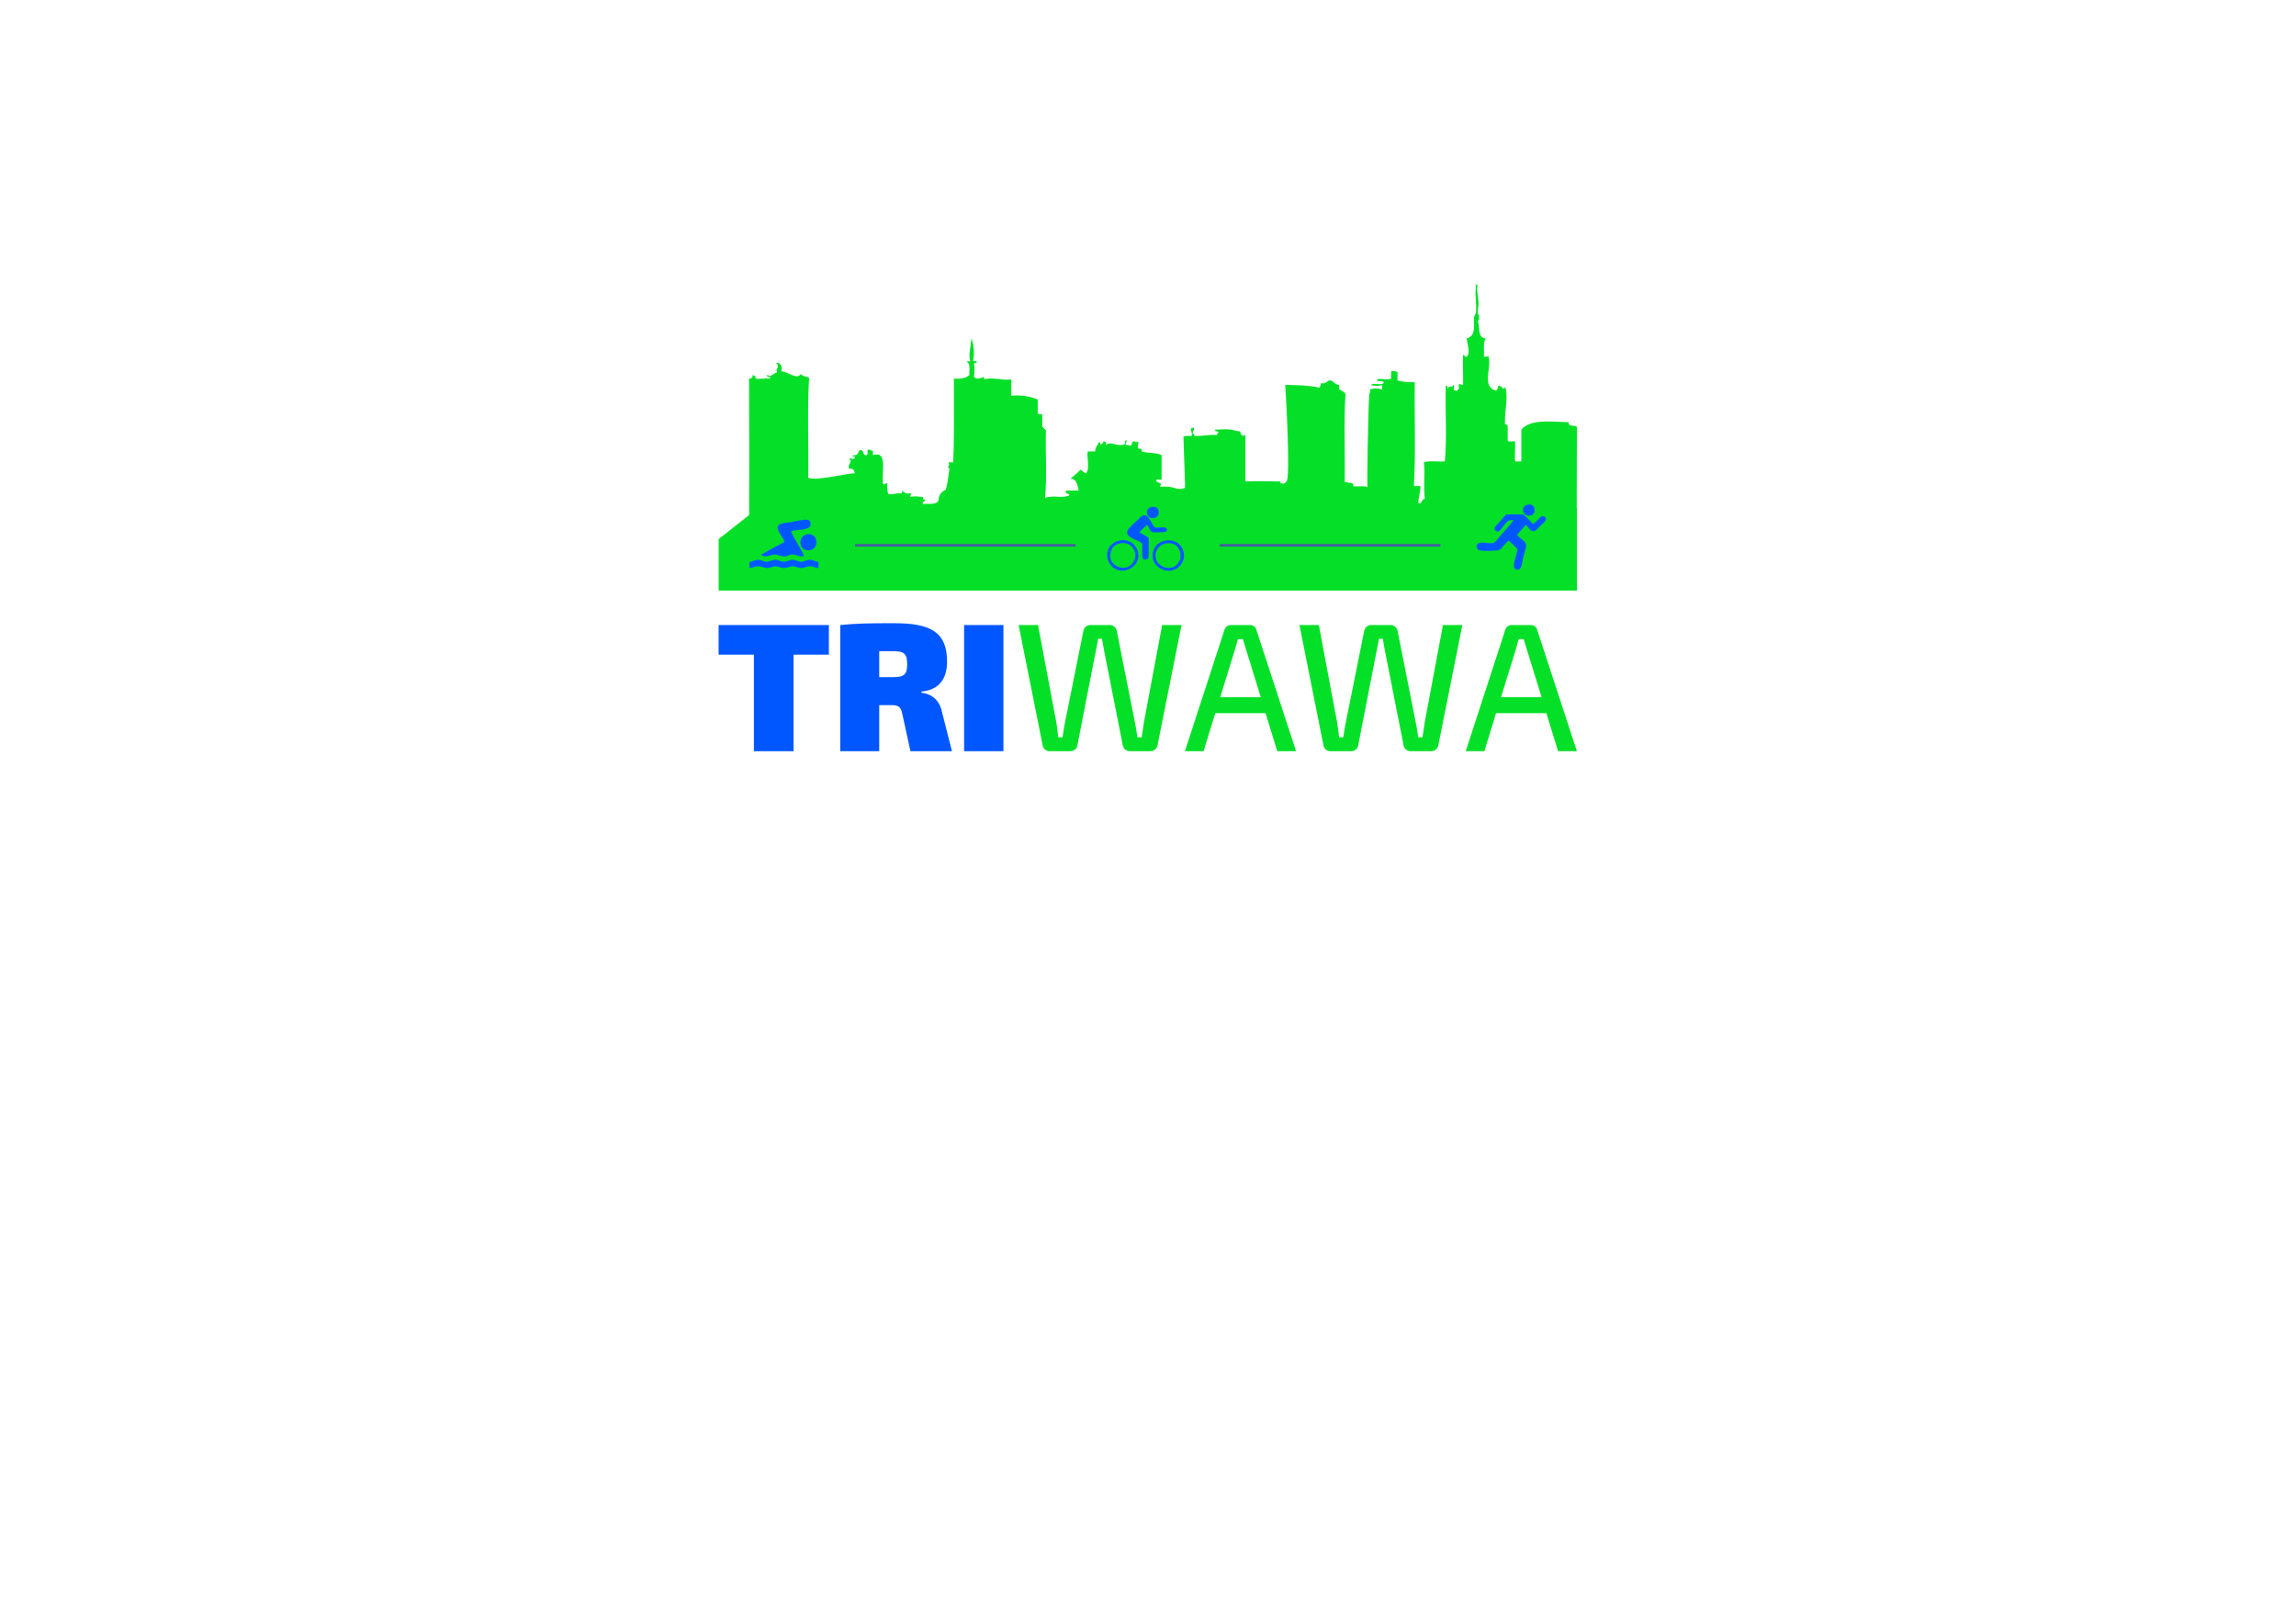 <?xml version="1.0" encoding="UTF-8" standalone="no"?>
<svg
   xmlns:dc="http://purl.org/dc/elements/1.1/"
   xmlns:cc="http://creativecommons.org/ns#"
   xmlns:rdf="http://www.w3.org/1999/02/22-rdf-syntax-ns#"
   xmlns:svg="http://www.w3.org/2000/svg"
   xmlns="http://www.w3.org/2000/svg"
   viewBox="0 0 1488.188 1052.362"
   height="1052.362"
   width="1488.188"
   xml:space="preserve"
   version="1.1"
   id="svg4136"><defs
     id="defs4140"><clipPath
       id="clipPath4150"
       clipPathUnits="userSpaceOnUse"><path
         id="path4152"
         d="m 0,841.89 1190.55,0 L 1190.55,0 0,0 0,841.89 Z" /></clipPath></defs><g
     transform="matrix(1.25,0,0,-1.25,0,1052.362)"
     id="g4144"><g
       id="g4355"><g
         id="g4174"
         transform="translate(817.671,620.607)"><path
           d="m 0,0 c -1.107,1.092 -4.656,-0.249 -4.247,2.363 -9.17,0.278 -19.551,1.829 -24.56,-3.778 l 0,-16.528 c -0.973,0.28 -3.097,-0.584 -3.3,0.473 -0.177,3.265 0.253,8.107 0,9.916 -1.137,0.288 -3.426,-0.592 -3.779,0.472 l 0,7.557 c -0.193,0.91 -1.837,0.371 -1.417,1.888 -0.101,6.868 1.941,13.625 0,18.42 -0.616,-2.635 -1.808,0.99 -3.306,0.47 -0.712,-0.706 -0.145,-2.692 -1.89,-2.36 -7.332,2.587 -0.855,13.22 -3.778,18.418 0.471,-1.421 -1.051,-0.837 -1.895,-0.946 0.143,3.327 -0.54,7.47 0.948,9.448 -4.754,0.248 -2.743,6.544 -4.249,8.97 1.556,0.757 -0.063,1.765 0.948,2.834 -1.717,0.939 -0.391,3.833 -0.471,6.613 -0.097,3.098 -1.207,6.989 -0.477,9.444 -1.641,0.16 -0.832,-1.185 -0.946,-1.888 -0.571,-3.473 0.636,-8.734 0,-12.751 -0.144,-0.923 -0.862,-1.445 -0.943,-2.363 -0.305,-3.484 1.36,-9.521 -3.779,-10.859 0.134,-2.635 2.184,-7.551 0,-9.448 -1.285,-0.341 -0.951,0.942 -1.888,0.946 -0.224,-4.431 0.133,-9.958 0,-15.588 -1.176,0.053 -1.462,0.887 -2.358,0 0.664,-2.811 0.029,-1.479 -0.95,-3.303 -0.079,0.55 -0.745,0.513 -1.417,0.473 -0.27,0.831 0.574,2.774 -0.471,2.83 0.137,-1.56 -2.238,-0.127 -2.835,-1.886 -0.042,0.742 0.067,1.638 -0.944,1.416 -0.314,-12.911 0.633,-27.074 -0.469,-39.196 -3.515,-0.269 -8.124,0.565 -10.862,-0.474 0.722,-6.642 -0.381,-11.947 0.471,-18.889 -2.103,-0.396 -1.339,-2.918 -3.309,-2.361 -0.097,3.748 1.339,6.184 0.948,8.972 -0.976,0.281 -3.105,-0.583 -3.306,0.472 1.015,15.559 0.212,35.626 0.468,53.367 -3.358,-0.054 -6.503,0.098 -8.965,0.943 l 0,4.251 c -0.615,0.649 -2.056,0.467 -3.315,0.472 l 0,-3.776 c -2.468,-1.245 -6.394,0.822 -7.553,-0.947 0.883,-0.689 3.133,-0.019 3.784,-0.943 -0.484,-2.198 -5.439,0.082 -6.617,-1.421 1.499,-0.653 4.168,-0.653 5.666,0 -0.256,-0.683 0.554,-2.437 -0.47,-2.358 -1.456,0.872 -5.201,0.674 -6.136,-0.472 1.169,-0.072 0.137,-1.601 0,-1.89 -0.64,-9.263 -1.179,-46.108 -0.949,-48.17 -2.692,0.803 -4.586,-0.057 -7.555,0.472 1.491,2.077 -3.147,1.379 -4.255,2.358 0.269,14.797 -0.556,32.849 0.478,45.34 -0.782,1.11 -1.976,1.804 -3.302,2.362 l 0,2.358 c -2.285,0.087 -2.686,2.045 -4.732,2.364 -1.934,-0.109 -1.961,-2.125 -4.719,-1.415 -0.258,-0.843 -0.242,-1.961 -0.943,-2.363 -5,1.242 -12.884,1.384 -17.617,1.414 0.328,-3.365 2.864,-49.38 0.617,-50.06 0.024,0.605 -0.189,-1.701 -2.834,-0.943 -1.327,0.005 1.118,1.287 -0.949,0.943 -8.21,0.071 -9.198,0.357 -17.471,0 -0.09,6.38 0.068,16.202 0,24.088 -2.634,-1.287 -2.429,1.685 -2.838,1.889 -0.274,0.138 -1.829,0.185 -2.829,0.472 -3.707,1.062 -6.189,0.429 -9.92,0.473 -0.691,-1.796 2.113,-0.093 1.423,-1.887 -0.373,-0.108 -0.551,-0.398 -0.477,-0.947 -5.42,0.282 -6.762,-0.632 -11.804,-0.471 0.144,0.927 -0.643,0.934 -0.948,1.418 0.081,0.718 1.745,3.236 0,2.829 -1.91,-0.508 0.15,-2.248 -0.47,-4.247 -1.477,-0.097 -3.467,0.319 -4.249,-0.472 0.166,-7.685 0.974,-25.016 0.803,-26.449 -4.968,-1.813 -5.145,1.464 -13.084,0.474 1.837,2.629 -1.412,1.715 -1.89,3.304 0.058,1.043 2.005,0.203 2.83,0.475 l 0,12.749 c -3.554,1.465 -7.113,0.873 -10.387,1.889 0.879,2.139 -1.698,0.821 -1.887,1.888 -0.517,1.801 1.252,2.948 -0.47,3.308 -0.31,-1.415 -1.011,0.451 -1.895,0 -1.315,-0.728 -0.07,-1.705 -1.889,-2.361 -0.08,0.698 -1.138,0.433 -1.883,0.472 -0.667,1.352 1.465,2.577 -0.478,2.361 l 0,-1.89 c -4.708,-1.818 -6.931,2.021 -9.914,-0.471 0.13,1.234 -0.173,2.033 -1.42,1.889 0.08,-1.183 -1.054,-1.148 -1.413,-1.889 -0.043,0.741 0.058,1.636 -0.945,1.416 -0.92,-2.234 -1.774,-2.406 -1.89,-4.723 l -3.777,0 c -0.764,-2.149 1.286,-9.292 -0.948,-11.334 -1.262,0.31 -1.79,1.355 -2.831,1.889 -1.497,-1.808 -3.521,-3.096 -5.196,-4.722 3.63,0.058 3.703,-4.508 4.25,-6.141 l -6.611,0 c -0.589,-2.006 1.569,-1.262 1.89,-2.361 -3.835,-1.983 -8.274,0.268 -12.749,-1.415 1.088,10.712 0.158,23.449 0.467,34.946 -0.556,0.704 -1.181,1.335 -1.887,1.888 l 0,6.14 c -0.286,0.818 -2.24,-0.035 -2.36,0.946 l 0,7.081 c -3.978,1.74 -9.887,2.546 -13.7,1.891 l 0,8.504 c -5.086,-0.631 -9.886,1.367 -14.164,0 l 0,1.414 c -1.233,-0.729 -4.195,-1.745 -5.196,0 0.38,2.861 0.328,5.286 0,7.085 0.74,0.044 1.636,-0.065 1.412,0.944 -0.701,0.08 -1.738,-0.169 -1.88,0.472 0.882,3.268 0.338,8.769 -0.95,11.336 0.018,-3.617 -1.703,-8.399 -0.471,-11.808 l -1.889,0 c 2.327,-2.226 1.125,-4.459 1.42,-7.083 -1.65,-1.661 -4.412,-2.204 -8.034,-1.888 -0.057,-14.659 0.236,-35.124 -0.471,-43.451 l -2.358,0 c 0.419,-1.378 0.601,-1.628 -0.476,-2.361 0.596,-0.194 0.968,-0.608 0.945,-1.417 -0.826,-4.18 -0.654,-6.525 -1.89,-10.389 -2.118,-1.027 -3.674,-2.622 -3.774,-5.667 -1.365,-2.682 -6.221,-1.199 -8.029,-1.89 -0.688,1.786 1.297,0.905 0.948,2.361 -0.849,-0.06 -1.108,0.469 -0.948,1.418 -3.354,0.214 -3.84,0.599 -6.614,0 -0.103,0.891 0.535,1.039 0.472,1.891 -2.431,-0.385 -3.711,0.381 -4.722,1.413 -0.073,-0.553 0.081,-1.339 -0.475,-1.413 -3.433,0.099 -3.175,-0.578 -6.609,-0.474 -0.636,1.308 -0.751,4.924 -0.477,5.665 -0.835,0.281 -1.956,-1.381 -2.353,0 -0.716,6.014 2.635,17.134 -5.196,14.641 l 0,2.363 c -1.339,-0.392 -1.221,0.665 -2.36,0.47 -1.079,-0.341 0.43,-3.267 -1.422,-2.833 -1.862,0.027 -0.462,3.314 -3.302,2.363 -0.625,-1.266 -0.886,-2.894 -3.307,-2.363 -0.357,-2.139 1.298,0.722 0.946,-1.418 0.075,-1.336 -2.916,0.394 -2.834,-0.943 2.399,-0.573 -1.22,-2.292 0,-4.721 1.888,0.156 2.806,-0.659 2.834,-2.363 -3.146,0.127 -19.785,-4.089 -24.084,-2.361 0.281,17.189 -0.592,35.534 0.468,51.948 -1.526,0.521 -3.416,0.679 -4.252,1.89 -2.342,-3.205 -6.224,1.146 -10.386,1.417 0.841,0.041 0.596,5.087 -2.366,4.251 2.266,-2.42 -0.949,-2.893 0.476,-4.723 -2.36,-0.669 -2.899,-2.843 -5.194,-1.416 -0.697,-1.798 2.11,-0.092 1.417,-1.888 -3.315,0.187 -5.105,-0.413 -7.557,0 0.409,1.51 -0.73,1.476 -1.417,1.888 0.131,-1.238 -0.644,-2.032 -1.89,-1.888 0.097,-26.586 0.173,-46.583 0.063,-70.745 l -15.824,-12.497 0,-26.683 445.046,0 0,42.989 -0.115,0 C -0.109,-27.523 0,-8.145 0,0"
           style="fill:#04e028;fill-opacity:1;fill-rule:evenodd;stroke:none"
           id="path4176" /></g><g
         id="g4178"
         transform="translate(600.151,455.176)"><path
           d="m 0,0 c -0.477,-1.608 -1.805,-2.75 -3.699,-2.75 l -10.526,0 c -1.8,0 -3.315,1.142 -3.693,2.846 l -9.483,48.068 c -0.473,2.464 -0.944,4.929 -1.329,7.392 l -1.986,0 c -0.479,-2.463 -0.858,-5.024 -1.428,-7.392 L -41.528,0.096 c -0.28,-1.704 -1.895,-2.846 -3.694,-2.846 l -10.626,0 c -1.793,0 -3.221,1.142 -3.6,2.75 l -12.513,62.669 10.05,0 9.384,-49.87 c 0.478,-2.558 0.763,-5.308 1.142,-8.343 l 2.178,0 c 0.379,3.035 0.858,5.687 1.42,8.343 l 9.387,46.743 c 0.378,1.799 1.707,3.127 3.606,3.127 l 10.141,0 c 1.801,0 3.229,-1.328 3.608,-3.127 l 9.285,-46.837 c 0.569,-2.749 1.042,-5.595 1.421,-8.249 l 2.184,0 c 0.471,2.654 0.758,5.596 1.234,8.156 l 9.381,50.057 10.054,0 L 0,0 Z"
           style="fill:#04e028;fill-opacity:1;fill-rule:nonzero;stroke:none"
           id="path4180" /></g><g
         id="g4182"
         transform="translate(646.086,505.234)"><path
           d="m 0,0 c -0.473,1.707 -1.137,3.605 -1.613,5.313 l -2.56,0 L -5.692,0 l -7.672,-24.839 21.041,0 L 0,0 Z m -15.928,-33.085 -6.068,-19.722 -9.671,0 20.482,62.858 c 0.472,1.611 1.799,2.561 3.506,2.561 l 9.671,0 c 1.608,0 3.033,-0.95 3.412,-2.561 l 20.571,-62.858 -9.765,0 -6.068,19.722 -26.07,0 z"
           style="fill:#04e028;fill-opacity:1;fill-rule:nonzero;stroke:none"
           id="path4184" /></g><g
         id="g4186"
         transform="translate(745.756,455.176)"><path
           d="m 0,0 c -0.471,-1.608 -1.799,-2.75 -3.697,-2.75 l -10.528,0 c -1.795,0 -3.314,1.142 -3.693,2.846 L -27.4,48.164 c -0.473,2.464 -0.945,4.929 -1.33,7.392 l -1.986,0 c -0.472,-2.463 -0.856,-5.024 -1.421,-7.392 L -41.528,0.096 c -0.279,-1.704 -1.892,-2.846 -3.694,-2.846 l -10.619,0 c -1.8,0 -3.221,1.142 -3.598,2.75 l -12.52,62.669 10.049,0 9.389,-49.87 c 0.473,-2.558 0.757,-5.308 1.136,-8.343 l 2.179,0 c 0.379,3.035 0.857,5.687 1.423,8.343 l 9.388,46.743 c 0.379,1.799 1.708,3.127 3.601,3.127 l 10.148,0 c 1.799,0 3.222,-1.328 3.601,-3.127 l 9.291,-46.837 c 0.565,-2.749 1.042,-5.595 1.421,-8.249 l 2.179,0 c 0.472,2.654 0.763,5.596 1.236,8.156 l 9.383,50.057 10.049,0 L 0,0 Z"
           style="fill:#04e028;fill-opacity:1;fill-rule:nonzero;stroke:none"
           id="path4188" /></g><g
         id="g4190"
         transform="translate(791.69,505.234)"><path
           d="m 0,0 c -0.473,1.707 -1.137,3.605 -1.613,5.313 l -2.559,0 L -5.687,0 l -7.676,-24.839 21.041,0 L 0,0 Z m -15.927,-33.085 -6.069,-19.722 -9.665,0 20.476,62.858 c 0.472,1.611 1.799,2.561 3.506,2.561 l 9.671,0 c 1.613,0 3.036,-0.95 3.413,-2.561 l 20.575,-62.858 -9.767,0 -6.066,19.722 -26.074,0 z"
           style="fill:#04e028;fill-opacity:1;fill-rule:nonzero;stroke:none"
           id="path4192" /></g><path
         d="m 557.792,558.496 -114.373,0 0,1.345 114.373,0 0,-1.345 z"
         style="fill:#44619d;fill-opacity:1;fill-rule:evenodd;stroke:none"
         id="path4194" /><path
         d="m 746.876,558.496 -114.374,0 0,1.345 114.374,0 0,-1.345 z"
         style="fill:#44619d;fill-opacity:1;fill-rule:evenodd;stroke:none"
         id="path4196" /><g
         id="g4198"
         transform="translate(411.497,502.484)"><path
           d="m 0,0 0,-50.058 -20.576,0 0,50.058 -18.297,0 0,15.361 57.171,0 L 18.298,0 0,0 Z"
           style="fill:#0057ff;fill-opacity:1;fill-rule:nonzero;stroke:none"
           id="path4200" /></g><g
         id="g4202"
         transform="translate(463.005,490.828)"><path
           d="m 0,0 c 5.883,0 7.397,1.325 7.397,6.728 0,5.406 -1.514,6.734 -7.397,6.734 l -7.106,0 L -7.106,0 0,0 Z m 9.104,-38.401 -4.263,19.436 c -0.763,3.603 -2.086,4.46 -5.592,4.46 l -6.355,0 0,-23.896 -20.198,0 0,65.419 c 8.727,0.851 14.697,0.949 27.782,0.949 19.247,0 27.588,-4.648 27.588,-19.91 0,-7.87 -3.127,-14.506 -13.276,-15.552 l 0,-0.567 c 3.606,-0.472 9.106,-2.278 10.719,-10.241 l 5.115,-20.098 -21.52,0 z"
           style="fill:#0057ff;fill-opacity:1;fill-rule:nonzero;stroke:none"
           id="path4204" /></g><path
         d="m 499.92,517.846 20.389,0 0,-65.419 -20.389,0 0,65.419 z"
         style="fill:#0057ff;fill-opacity:1;fill-rule:nonzero;stroke:none"
         id="path4206" /><g
         id="g4208"
         transform="translate(791.863,580.201)"><path
           d="M 0,0 C 2.292,0.606 3.872,-0.626 3.916,-2.671 4.015,-7.028 -2.604,-6.509 -2.138,-2.314 -2.046,-1.496 -1.579,-0.42 0,0"
           style="fill:#0057ff;fill-opacity:1;fill-rule:evenodd;stroke:none"
           id="path4210" /></g><g
         id="g4212"
         transform="translate(794.891,570.226)"><path
           d="M 0,0 C 1.078,0.636 1.582,1.29 2.493,2.137 3.252,2.848 4.107,4.143 5.165,4.099 5.753,4.07 6.705,3.439 6.767,2.673 6.866,1.496 4.75,-0.073 3.919,-0.889 2.897,-1.892 1.598,-3.703 0.356,-3.739 c -2,-0.06 -2.647,2.28 -4.097,3.207 -1.548,-1.597 -2.943,-3.351 -4.451,-4.987 0.713,-1.707 4.26,-3.08 4.628,-5.165 0.177,-0.993 -0.455,-2.633 -0.709,-3.741 -0.268,-1.155 -0.654,-2.316 -0.892,-3.382 -0.444,-2.012 -0.547,-5.759 -2.673,-5.877 -4.359,-0.241 -0.275,8.18 -0.178,10.507 -1.365,1.722 -3.079,3.096 -4.63,4.63 -0.732,-0.956 -1.444,-1.354 -2.313,-2.313 -0.983,-1.082 -1.449,-2.57 -3.564,-2.851 -1.47,-0.193 -7.543,-0.441 -9.081,0 -1.366,0.394 -2.069,2.074 -1.244,3.205 1.303,1.798 5.869,0.005 8.368,0.714 0.946,0.265 1.894,1.771 2.847,2.845 2.645,2.981 5.176,5.944 7.664,8.908 -3.047,0.483 -3.719,-1.153 -5.347,-3.03 -1.013,-1.164 -1.831,-2.845 -3.026,-2.848 -0.667,-0.002 -1.496,0.603 -1.607,1.246 -0.209,1.269 1.568,2.463 2.676,3.742 1.438,1.659 2.244,2.775 3.385,3.916 l 8.723,0 C -3.216,3.554 -1.657,1.728 0,0"
           style="fill:#0057ff;fill-opacity:1;fill-rule:evenodd;stroke:none"
           id="path4214" /></g><g
         id="g4216"
         transform="translate(597.442,579.132)"><path
           d="M 0,0 C 2.236,0.292 3.677,-1.045 3.383,-3.385 2.95,-6.843 -3.084,-6.874 -2.673,-2.494 -2.545,-1.107 -1.716,-0.224 0,0"
           style="fill:#0057ff;fill-opacity:1;fill-rule:evenodd;stroke:none"
           id="path4218" /></g><g
         id="g4220"
         transform="translate(598.688,568.446)"><path
           d="m 0,0 c 2.222,-0.325 6.159,0.827 6.412,-1.068 0.195,-1.488 -1.629,-1.399 -3.385,-1.423 -1.522,-0.023 -3.546,-0.241 -4.451,0.175 -1.391,0.644 -1.36,2.595 -2.495,3.565 -1.386,-1.168 -2.759,-2.345 -3.919,-3.74 1.376,-1.298 3.737,-1.608 4.813,-3.207 -0.112,-3.393 0.221,-7.231 -0.178,-10.329 -0.721,-0.858 -2.308,-0.858 -3.032,0 -0.391,2.158 -0.071,5.029 -0.179,7.481 -1.25,2.064 -8.055,2.692 -7.832,6.23 0.102,1.673 4.17,4.883 5.699,6.41 0.936,0.938 2.126,2.799 4.27,1.962 C -3.251,5.657 -2.445,3.958 -1.96,3.208 -1.277,2.15 -0.868,1.097 0,0"
           style="fill:#0057ff;fill-opacity:1;fill-rule:evenodd;stroke:none"
           id="path4222" /></g><g
         id="g4224"
         transform="translate(576.783,557.76)"><path
           d="m 0,0 c -0.438,-0.641 -1.306,-3.067 -1.069,-4.807 0.545,-3.922 4.582,-5.923 7.839,-5.345 2.874,0.516 5.252,3.44 5.164,6.593 C 11.83,0.13 8.489,3.221 4.276,2.494 2.318,2.155 0.862,1.251 0,0 m 3.741,3.919 c 6.205,1.172 10.712,-4.028 9.617,-9.438 -0.872,-4.301 -6.709,-7.942 -11.754,-5.344 -2.291,1.18 -4.167,3.822 -4.273,6.767 -0.151,4.163 2.463,7.272 6.41,8.015"
           style="fill:#0057ff;fill-opacity:1;fill-rule:evenodd;stroke:none"
           id="path4226" /></g><g
         id="g4228"
         transform="translate(599.576,551.707)"><path
           d="M 0,0 C 0.992,-2.926 4.281,-4.323 6.412,-4.276 14.838,-4.083 14.584,9.12 5.882,8.546 1.756,8.278 -1.527,4.521 0,0 M 5.165,9.972 C 9.858,10.561 12.474,7.965 13.536,5.696 15.775,0.904 13.071,-3.46 9.798,-4.988 3.919,-7.731 -4.067,-2.486 -1.42,4.984 -0.606,7.296 1.619,9.529 5.165,9.972"
           style="fill:#0057ff;fill-opacity:1;fill-rule:evenodd;stroke:none"
           id="path4230" /></g><g
         id="g4232"
         transform="translate(410.182,566.487)"><path
           d="m 0,0 c 1.897,-4.633 4.784,-8.273 6.769,-12.822 -2.36,-0.954 -3.977,1.057 -6.769,0.714 -0.841,-0.105 -1.656,-0.759 -2.673,-0.892 -2.23,-0.292 -4.386,1.024 -6.056,0.892 -2.019,-0.162 -4.46,-1.84 -6.944,-0.178 3.943,2.408 8.182,4.519 12.289,6.765 -0.49,1.526 -1.304,2.395 -1.958,3.564 -0.729,1.298 -2.349,3.343 -1.247,4.984 0.814,1.213 4.526,1.346 6.946,1.784 1.251,0.226 2.536,0.507 3.74,0.71 2.475,0.417 6.488,1.434 6.052,-2.137 C 9.767,0.227 2.897,0.967 0,0"
           style="fill:#0057ff;fill-opacity:1;fill-rule:evenodd;stroke:none"
           id="path4234" /></g><g
         id="g4236"
         transform="translate(418.375,564.884)"><path
           d="M 0,0 C 6.74,1.229 6.699,-9.662 -0.359,-8.192 -4.604,-7.306 -4.209,-0.766 0,0"
           style="fill:#0057ff;fill-opacity:1;fill-rule:evenodd;stroke:none"
           id="path4238" /></g><g
         id="g4240"
         transform="translate(424.431,550.639)"><path
           d="m 0,0 0,-3.208 c -1.41,-0.182 -2.714,0.814 -4.1,0.892 -1.891,0.109 -3.157,-1.125 -5.517,-0.892 -1.312,0.134 -2.367,0.845 -3.564,0.892 -1.654,0.063 -3.045,-1.079 -5.341,-0.892 -1.391,0.116 -2.459,0.851 -3.562,0.892 -1.378,0.052 -2.365,-0.714 -3.919,-0.892 -1.964,-0.218 -3.838,0.986 -5.695,0.892 -1.384,-0.068 -2.72,-1.042 -4.099,-0.892 l 0,3.208 c 1.751,0.034 2.759,1.069 4.452,1.069 1.496,0 2.804,-1.03 4.274,-1.069 1.522,-0.044 3.02,1.053 4.631,1.069 1.477,0.013 2.939,-1.053 4.45,-1.069 1.535,-0.018 2.971,1.053 4.451,1.069 1.487,0.013 2.938,-1.053 4.452,-1.069 1.491,-0.018 2.938,1.053 4.454,1.069 C -2.79,1.084 -1.764,-0.044 0,0"
           style="fill:#0057ff;fill-opacity:1;fill-rule:evenodd;stroke:none"
           id="path4242" /></g></g></g></svg>